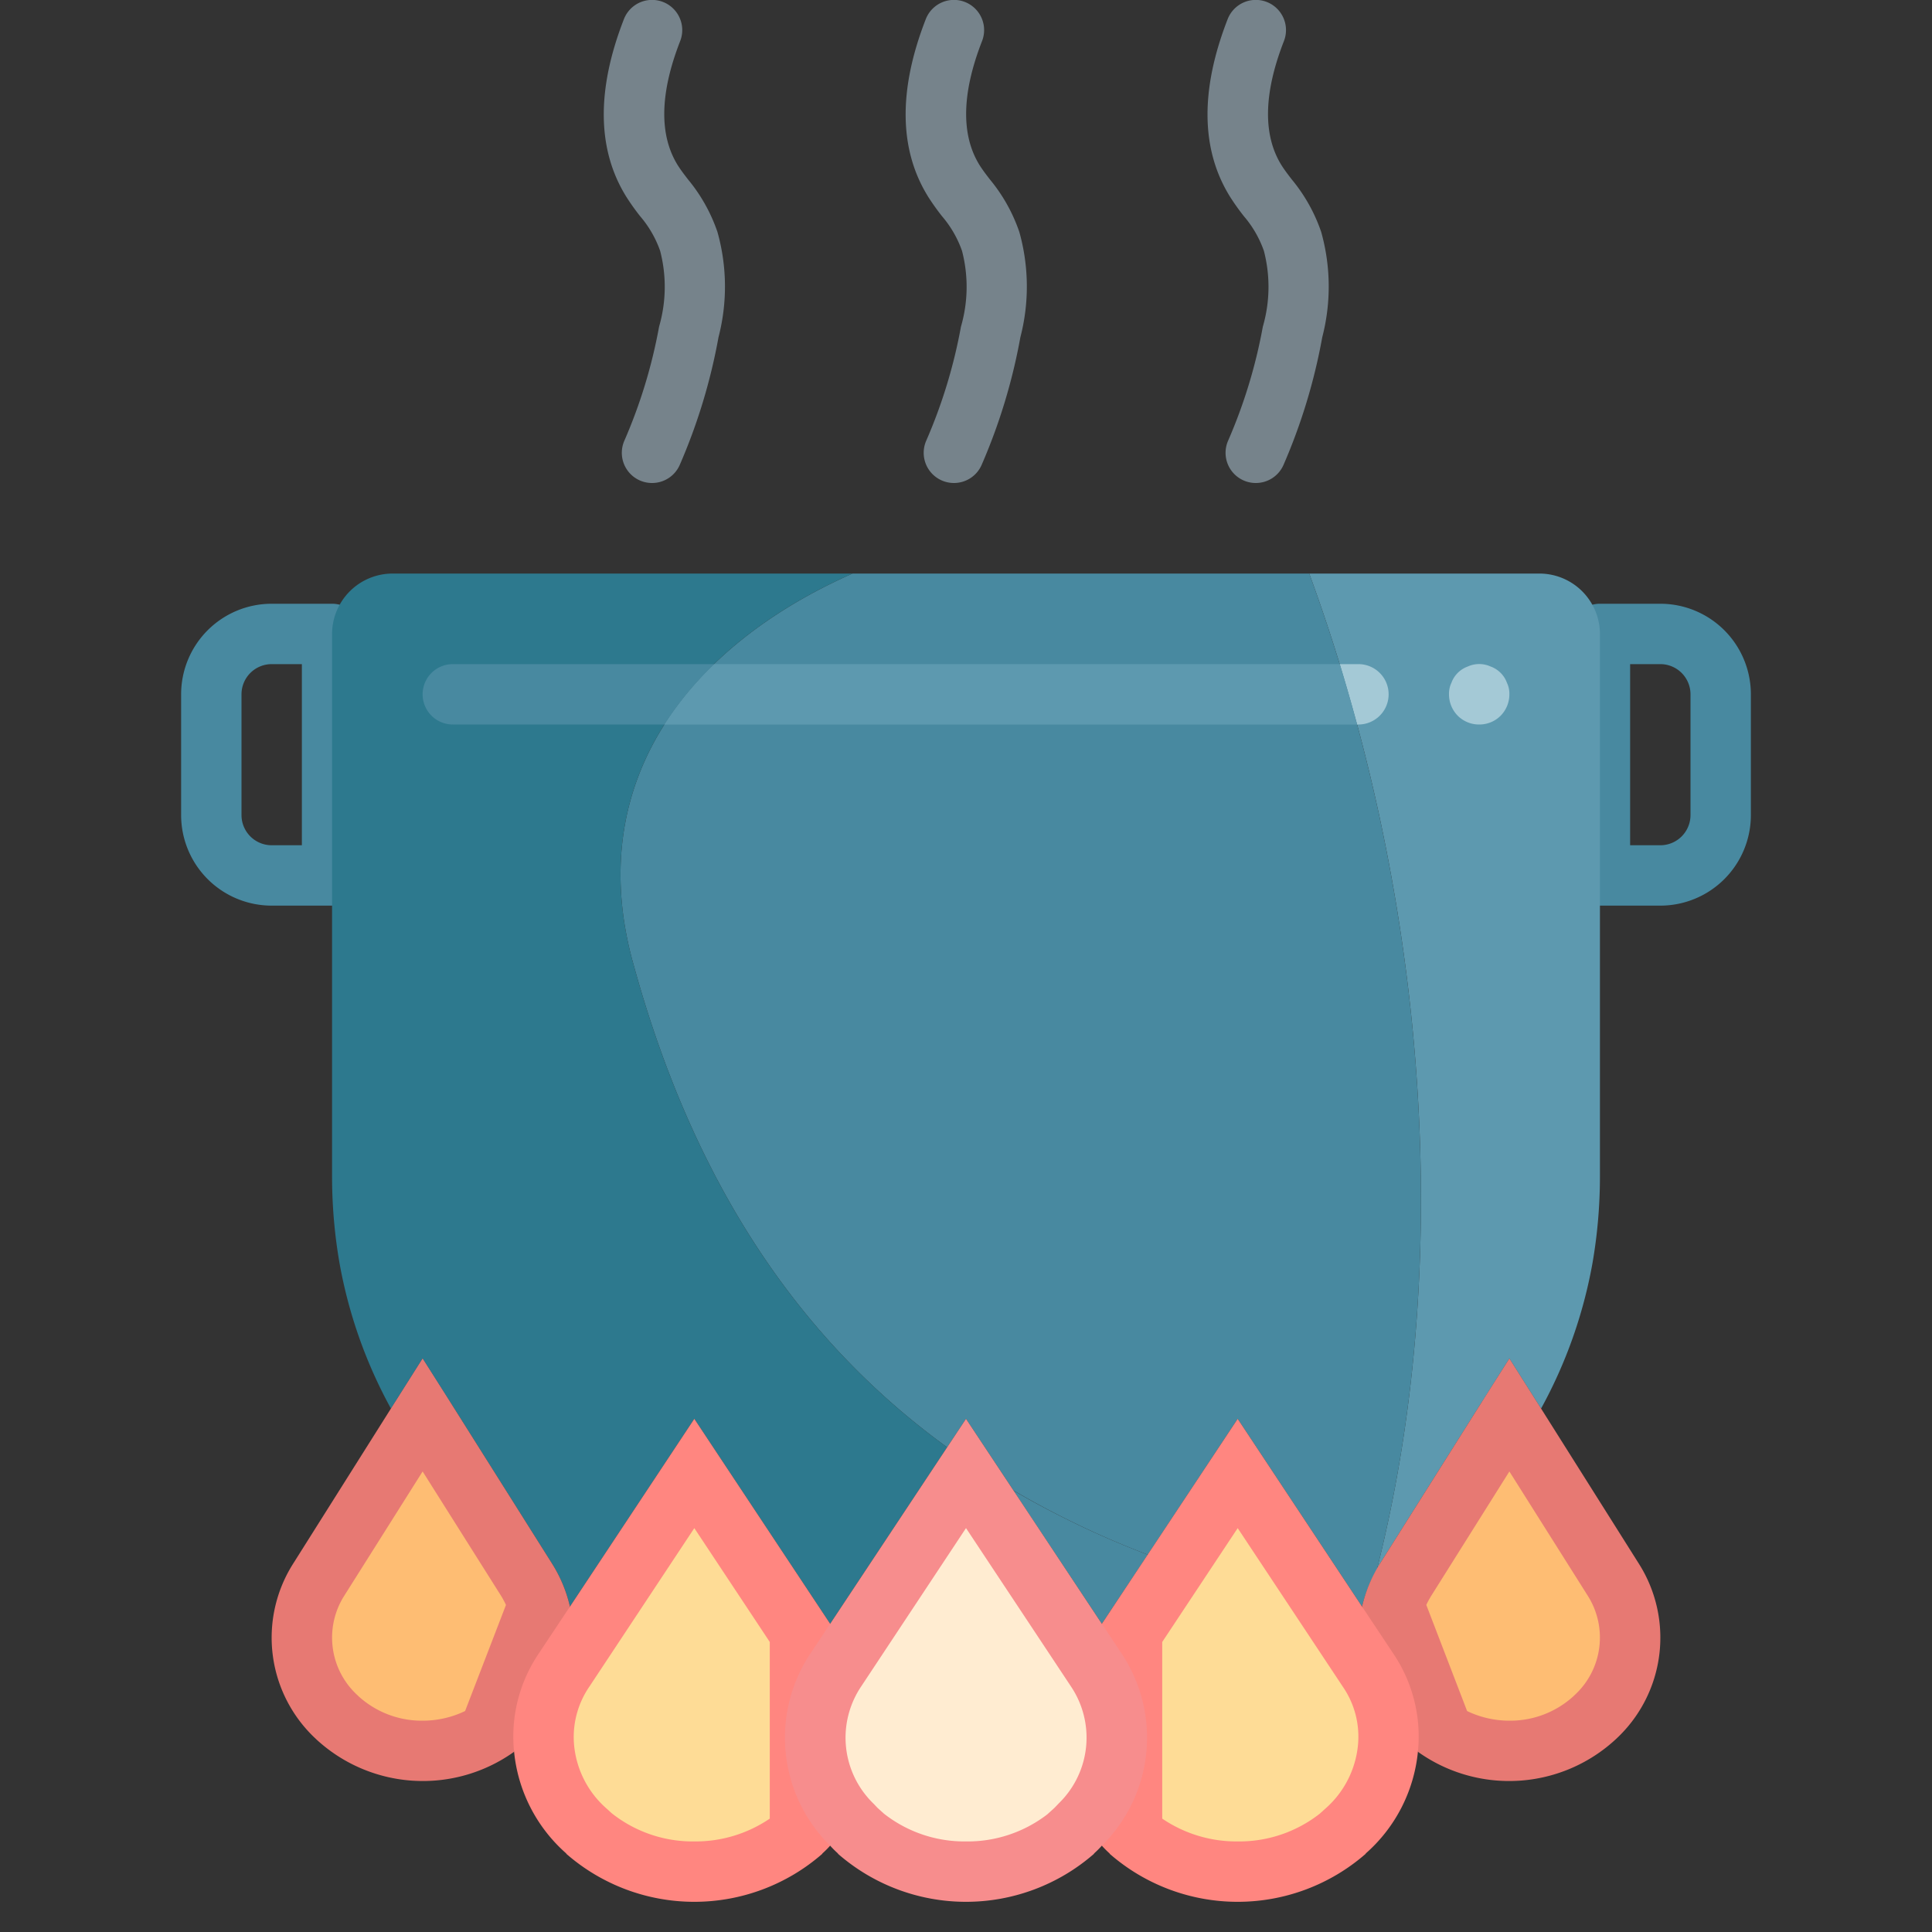 <?xml version="1.0" ?><svg viewBox="0 0 64 64" xmlns="http://www.w3.org/2000/svg"><rect x="0" y="0" width="64" height="64" fill="#333333" stroke="none"/><title/><g id="Icons"><path d="M11,30H9a3,3,0,0,1-3-3V23a3,3,0,0,1,3-3h2a1,1,0,0,1,1,1v8A1,1,0,0,1,11,30ZM9,22a1,1,0,0,0-1,1v4a1,1,0,0,0,1,1h1V22Z" style="fill:#4889a0"/><path d="M55,30H53a1,1,0,0,1-1-1V21a1,1,0,0,1,1-1h2a3,3,0,0,1,3,3v4A3,3,0,0,1,55,30Zm-1-2h1a1,1,0,0,0,1-1V23a1,1,0,0,0-1-1H54Z" style="fill:#4889a0"/><polygon points="51.05 46.66 49.1 46.42 50 45 51.05 46.66" style="fill:#1d658d"/><path d="M38.02,51.5a29.857,29.857,0,0,1-4.447-2.123L36.5,53.79Z" style="fill:#4889a0"/><path d="M51,19H43.37c3.732,10.157,4.937,22.354,2.242,32.989.035-.062.06-.128.1-.189l3.39-5.38L50,45l1.05,1.66a15.776,15.776,0,0,0,1.7-4.8A16.807,16.807,0,0,0,53,39V21A2.006,2.006,0,0,0,51,19Z" style="fill:#5d99af"/><path d="M43.37,19H28.24c-5.479,2.421-8.965,6.964-7.24,13,2.083,7.553,5.737,12.58,10.375,15.943L32,47l1.573,2.373A29.857,29.857,0,0,0,38.02,51.5L41,47l4.12,6.22a4.569,4.569,0,0,1,.492-1.231C48.307,41.354,47.1,29.157,43.37,19Z" style="fill:#4889a0"/><path d="M21,32c-1.725-6.036,1.761-10.579,7.24-13H13a2.006,2.006,0,0,0-2,2V39a16.807,16.807,0,0,0,.25,2.86,15.776,15.776,0,0,0,1.7,4.8L14,45l.9,1.42,3.39,5.38a4.6,4.6,0,0,1,.59,1.42L23,47l4.5,6.79,3.875-5.847C26.737,44.58,23.083,39.553,21,32Z" style="fill:#2d798e"/><polygon points="14.9 46.42 12.95 46.66 14 45 14.9 46.42" style="fill:#1d658d"/><path d="M21.6,16a1,1,0,0,1-.918-1.4,17.126,17.126,0,0,0,1.151-3.779,4.731,4.731,0,0,0,.035-2.511,3.592,3.592,0,0,0-.663-1.148,7.677,7.677,0,0,1-.453-.636c-.974-1.558-1-3.541-.084-5.892a1,1,0,1,1,1.864.726c-.676,1.732-.7,3.114-.084,4.108.108.172.226.323.344.477a5.518,5.518,0,0,1,.974,1.738,6.687,6.687,0,0,1,.035,3.49A19.116,19.116,0,0,1,22.518,15.4,1,1,0,0,1,21.6,16Z" style="fill:#76838b"/><path d="M31.6,16a1,1,0,0,1-.918-1.4,17.126,17.126,0,0,0,1.151-3.779,4.731,4.731,0,0,0,.035-2.511,3.592,3.592,0,0,0-.663-1.148,7.677,7.677,0,0,1-.453-.636c-.974-1.558-1-3.541-.084-5.892a1,1,0,1,1,1.864.726c-.676,1.732-.7,3.114-.084,4.108.108.172.226.323.344.477a5.518,5.518,0,0,1,.974,1.738,6.687,6.687,0,0,1,.035,3.49A19.116,19.116,0,0,1,32.518,15.4,1,1,0,0,1,31.6,16Z" style="fill:#76838b"/><path d="M41.6,16a1,1,0,0,1-.918-1.4,17.126,17.126,0,0,0,1.151-3.779,4.731,4.731,0,0,0,.035-2.511,3.592,3.592,0,0,0-.663-1.148,7.677,7.677,0,0,1-.453-.636c-.974-1.558-1-3.541-.084-5.892a1,1,0,1,1,1.864.726c-.676,1.732-.7,3.114-.084,4.108.108.172.226.323.344.477a5.518,5.518,0,0,1,.974,1.738,6.687,6.687,0,0,1,.035,3.49A19.116,19.116,0,0,1,42.518,15.4,1,1,0,0,1,41.6,16Z" style="fill:#76838b"/><path d="M23.661,22H15a1,1,0,0,0,0,2h7.007A11.017,11.017,0,0,1,23.661,22Z" style="fill:#4889a0"/><path d="M46,23a1,1,0,0,0-1-1h-.618q.3.99.575,2H45A1,1,0,0,0,46,23Z" style="fill:#a4c9d6"/><path d="M23.661,22a11.017,11.017,0,0,0-1.654,2h22.95q-.271-1.009-.575-2Z" style="fill:#5d99af"/><path d="M49,24a.994.994,0,0,0,.71-.29A1.007,1.007,0,0,0,50,23a.838.838,0,0,0-.08-.38.9.9,0,0,0-.54-.54.916.916,0,0,0-.76,0,.9.9,0,0,0-.54.54A.838.838,0,0,0,48,23a1.007,1.007,0,0,0,.29.71A.994.994,0,0,0,49,24Z" style="fill:#a4c9d6"/><path d="M18.88,53.22l-1.85,4.81a5.2,5.2,0,0,1-6.56-.42l-.01-.01a4.573,4.573,0,0,1-.75-5.8l3.24-5.14L14,45l.9,1.42,3.39,5.38A4.6,4.6,0,0,1,18.88,53.22Z" style="fill:#e77973"/><path d="M14,57a3.114,3.114,0,0,1-2.123-.809l-.041-.04a2.587,2.587,0,0,1-.437-3.283L14,48.744l2.6,4.122a2.961,2.961,0,0,1,.161.3L15.407,56.68A3.235,3.235,0,0,1,14,57Z" style="fill:#febd73"/><path d="M27.5,53.79v7.35a3.189,3.189,0,0,1-.26.26v.01a6.448,6.448,0,0,1-8.48,0V61.4a5.159,5.159,0,0,1-1.73-3.37,4.911,4.911,0,0,1,.82-3.26l1.03-1.55L23,47Z" style="fill:#ff8680"/><path d="M23,61a4.319,4.319,0,0,1-2.737-.935l-.162-.148a3.188,3.188,0,0,1-1.079-2.063,2.951,2.951,0,0,1,.5-1.98L23,50.621l2.5,3.772v5.851A4.376,4.376,0,0,1,23,61Z" style="fill:#fedc96"/><path d="M53.54,57.6l-.01.01a5.2,5.2,0,0,1-6.56.42l-1.85-4.81a4.6,4.6,0,0,1,.59-1.42l3.39-5.38L50,45l1.05,1.66,3.24,5.14A4.573,4.573,0,0,1,53.54,57.6Z" style="fill:#e77973"/><path d="M50,57a3.235,3.235,0,0,1-1.4-.319l-1.352-3.516a3.022,3.022,0,0,1,.168-.309L50,48.744l2.6,4.122a2.587,2.587,0,0,1-.436,3.284l-.056.053A3.11,3.11,0,0,1,50,57Z" style="fill:#febd73"/><path d="M46.97,58.03a5.159,5.159,0,0,1-1.73,3.37v.01a6.448,6.448,0,0,1-8.48,0V61.4a3.189,3.189,0,0,1-.26-.26V53.79L41,47l4.12,6.22,1.03,1.55A4.911,4.911,0,0,1,46.97,58.03Z" style="fill:#ff8680"/><path d="M41,61a4.376,4.376,0,0,1-2.5-.756V54.393L41,50.621l3.484,5.255a2.915,2.915,0,0,1,.5,1.939,3.205,3.205,0,0,1-1.082,2.1l-.186.168A4.326,4.326,0,0,1,41,61Z" style="fill:#fedc96"/><path d="M36.5,61.14a3.189,3.189,0,0,1-.26.26v.01a6.448,6.448,0,0,1-8.48,0V61.4a3.189,3.189,0,0,1-.26-.26,5.023,5.023,0,0,1-.65-6.37l.65-.98L32,47l4.5,6.79.65.98A5.023,5.023,0,0,1,36.5,61.14Z" style="fill:#f78d8d"/><path d="M32,61a4.318,4.318,0,0,1-2.717-.919l-.193-.174c-.031-.027-.126-.131-.126-.131l-.038-.038a3.041,3.041,0,0,1-.4-3.87L32,50.62l3.483,5.255a3.038,3.038,0,0,1-.409,3.863s-.133.142-.164.169l-.222.2A4.328,4.328,0,0,1,32,61Z" style="fill:#ffecd1"/></g></svg>